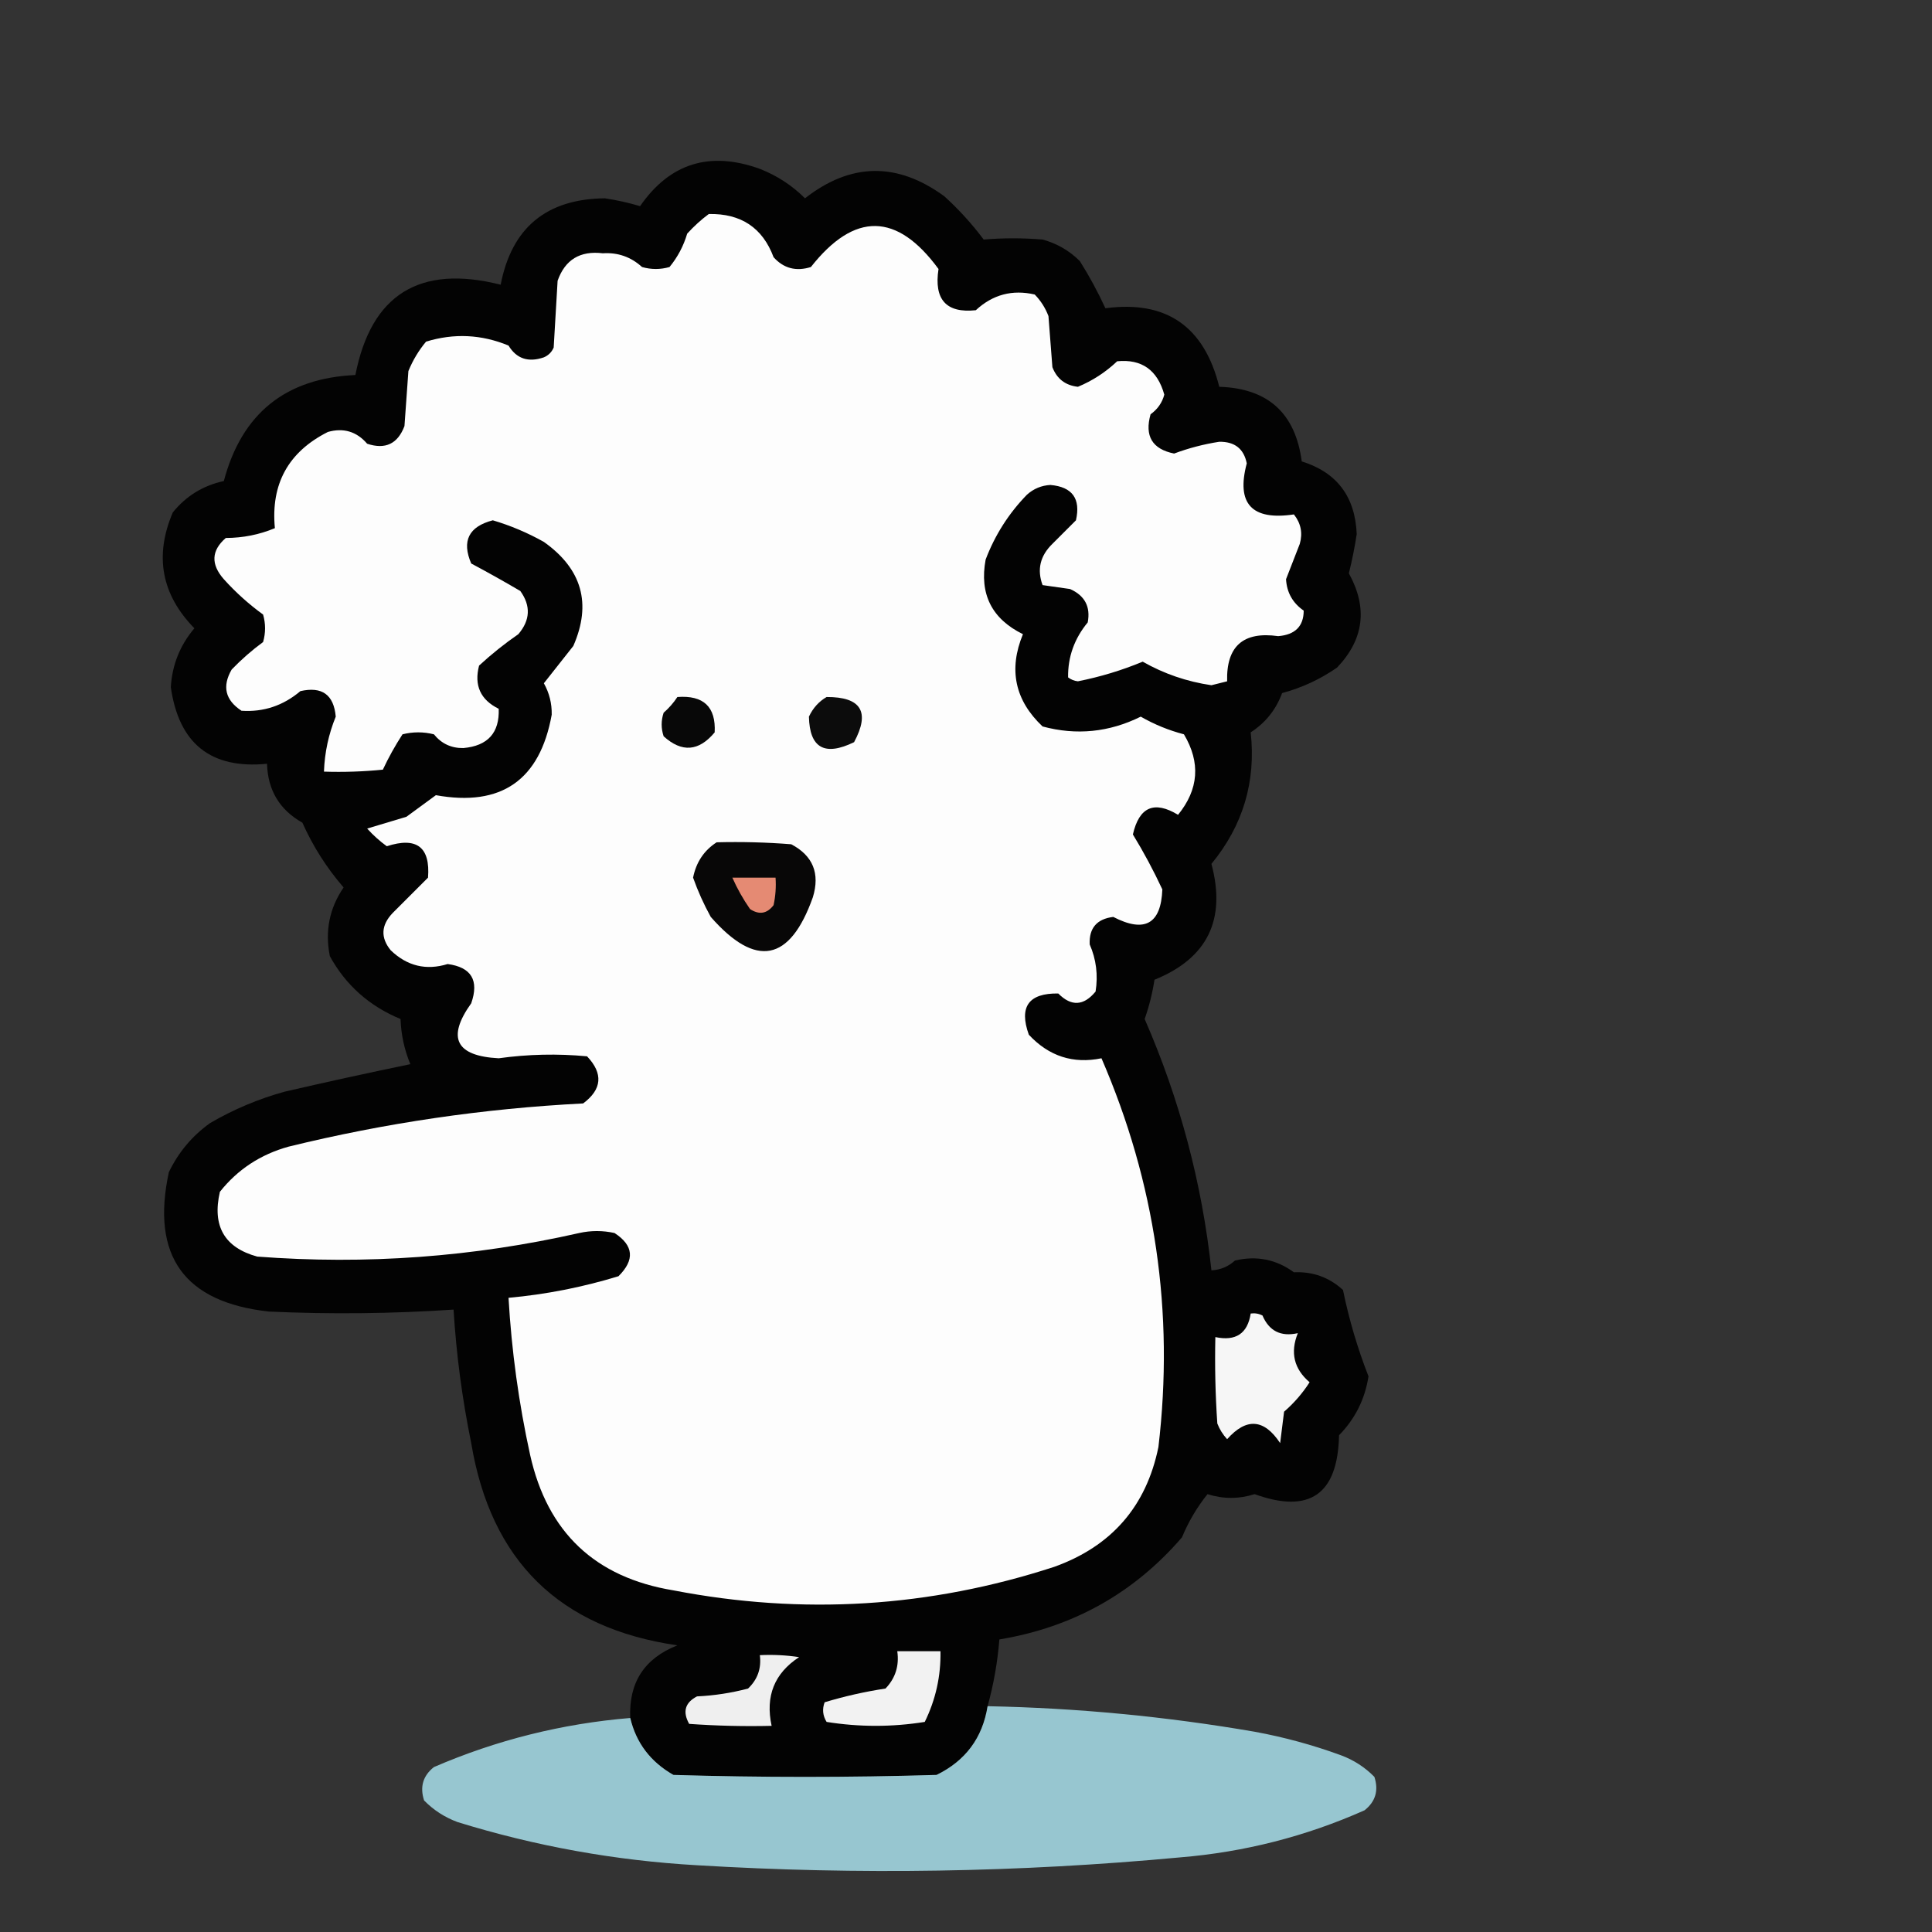 <?xml version="1.0" encoding="UTF-8"?>
<!DOCTYPE svg PUBLIC "-//W3C//DTD SVG 1.1//EN" "http://www.w3.org/Graphics/SVG/1.1/DTD/svg11.dtd">
<svg xmlns="http://www.w3.org/2000/svg" version="1.1" width="492px" height="492px" style="shape-rendering:geometricPrecision; text-rendering:geometricPrecision; image-rendering:optimizeQuality; fill-rule:evenodd; clip-rule:evenodd" xmlns:xlink="http://www.w3.org/1999/xlink">
<rect width="100%" height="100%" fill="#333333" stroke="none"/>
<g><path style="opacity:0.974" fill="#030303" d="M 251.5,434.5 C 250.213,442.565 245.88,448.399 238.5,452C 216.167,452.667 193.833,452.667 171.5,452C 165.67,448.687 162.003,443.853 160.5,437.5C 160.094,428.48 164.094,422.313 172.5,419C 142.494,414.661 124.994,397.495 120,367.5C 117.704,356.265 116.204,344.931 115.5,333.5C 99.849,334.55 84.183,334.716 68.5,334C 46.9,331.646 38.4,319.812 43,298.5C 45.451,293.42 48.951,289.253 53.5,286C 59.488,282.506 65.821,279.839 72.5,278C 83.219,275.524 93.886,273.191 104.5,271C 102.979,267.356 102.145,263.523 102,259.5C 94.06,256.22 88.06,250.887 84,243.5C 82.716,237.135 83.883,231.302 87.5,226C 83.195,221.025 79.695,215.525 77,209.5C 71.192,206.222 68.192,201.222 68,194.5C 53.717,195.899 45.551,189.399 43.5,175C 43.837,169.327 45.837,164.327 49.5,160C 41.111,151.413 39.277,141.58 44,130.5C 47.395,126.303 51.729,123.636 57,122.5C 61.558,105.304 72.724,96.304 90.5,95.5C 94.519,74.972 106.853,67.305 127.5,72.5C 130.298,58.005 139.131,50.671 154,50.5C 157.085,50.957 160.085,51.623 163,52.5C 170.575,41.561 180.742,38.394 193.5,43C 197.873,44.713 201.707,47.213 205,50.5C 216.663,41.382 228.496,41.215 240.5,50C 244.203,53.367 247.536,57.034 250.5,61C 255.465,60.582 260.465,60.582 265.5,61C 269.164,62.002 272.331,63.836 275,66.5C 277.435,70.372 279.602,74.372 281.5,78.5C 296.98,76.426 306.646,83.093 310.5,98.5C 322.883,98.883 329.883,105.217 331.5,117.5C 340.436,120.287 345.103,126.454 345.5,136C 344.992,139.364 344.326,142.697 343.5,146C 348.355,154.802 347.355,162.802 340.5,170C 336.219,172.973 331.553,175.14 326.5,176.5C 324.943,180.724 322.276,184.057 318.5,186.5C 319.878,199.048 316.545,210.215 308.5,220C 312.309,234.214 307.476,244.047 294,249.5C 293.474,252.911 292.641,256.245 291.5,259.5C 300.435,279.97 306.101,301.303 308.5,323.5C 310.783,323.392 312.783,322.559 314.5,321C 320.018,319.713 325.018,320.713 329.5,324C 334.322,323.778 338.489,325.278 342,328.5C 343.554,336.063 345.721,343.397 348.5,350.5C 347.602,356.296 345.102,361.296 341,365.5C 340.684,380.564 333.517,385.564 319.5,380.5C 315.479,381.764 311.479,381.764 307.5,380.5C 304.844,383.801 302.678,387.468 301,391.5C 288.741,405.719 273.241,414.386 254.5,417.5C 254.035,423.294 253.035,428.961 251.5,434.5 Z"/></g>
<g><path style="opacity:1" fill="#fdfdfd" d="M 180.5,54.5 C 188.7,54.336 194.2,58.003 197,65.5C 199.559,68.349 202.726,69.183 206.5,68C 217.596,53.91 228.43,54.077 239,68.5C 237.805,76.297 240.971,79.797 248.5,79C 252.796,75.018 257.796,73.685 263.5,75C 265.041,76.579 266.208,78.413 267,80.5C 267.333,84.833 267.667,89.167 268,93.5C 269.145,96.477 271.312,98.144 274.5,98.5C 278.213,96.96 281.547,94.793 284.5,92C 290.751,91.39 294.751,94.224 296.5,100.5C 295.952,102.556 294.786,104.223 293,105.5C 291.436,111.046 293.436,114.379 299,115.5C 302.718,114.112 306.552,113.112 310.5,112.5C 314.423,112.447 316.756,114.28 317.5,118C 314.766,128.272 318.766,132.605 329.5,131C 331.282,133.243 331.782,135.743 331,138.5C 329.802,141.55 328.635,144.55 327.5,147.5C 327.695,150.89 329.195,153.557 332,155.5C 331.983,159.485 329.817,161.652 325.5,162C 316.596,160.739 312.263,164.573 312.5,173.5C 311.167,173.833 309.833,174.167 308.5,174.5C 302.252,173.584 296.419,171.584 291,168.5C 285.687,170.705 280.187,172.371 274.5,173.5C 273.558,173.392 272.725,173.059 272,172.5C 271.926,167.295 273.593,162.628 277,158.5C 277.753,154.507 276.253,151.674 272.5,150C 270.167,149.667 267.833,149.333 265.5,149C 264.041,145.047 264.874,141.547 268,138.5C 270,136.5 272,134.5 274,132.5C 275.249,126.989 273.082,123.989 267.5,123.5C 265.209,123.622 263.209,124.455 261.5,126C 256.864,130.771 253.364,136.271 251,142.5C 249.377,151.253 252.543,157.586 260.5,161.5C 256.782,170.505 258.448,178.339 265.5,185C 274.113,187.323 282.446,186.489 290.5,182.5C 293.966,184.489 297.632,185.989 301.5,187C 305.776,194.185 305.276,201.018 300,207.5C 293.932,203.822 290.099,205.489 288.5,212.5C 291.252,217.002 293.752,221.669 296,226.5C 295.665,235.305 291.498,237.638 283.5,233.5C 279.313,234.017 277.313,236.351 277.5,240.5C 279.16,244.296 279.66,248.296 279,252.5C 275.974,256.183 272.808,256.35 269.5,253C 261.946,252.888 259.446,256.388 262,263.5C 267.113,268.982 273.28,270.982 280.5,269.5C 294.226,301.192 299.06,334.192 295,368.5C 291.919,383.586 283.086,393.753 268.5,399C 236.744,409.357 204.411,411.357 171.5,405C 151.557,401.724 139.391,390.224 135,370.5C 132.109,357.312 130.275,343.979 129.5,330.5C 139.041,329.633 148.374,327.799 157.5,325C 161.704,320.845 161.371,317.178 156.5,314C 153.5,313.333 150.5,313.333 147.5,314C 120.52,320.113 93.187,322.113 65.5,320C 57.152,317.708 53.985,312.208 56,303.5C 60.508,297.818 66.341,293.985 73.5,292C 98.135,285.962 123.135,282.295 148.5,281C 153.321,277.399 153.654,273.399 149.5,269C 141.98,268.291 134.48,268.457 127,269.5C 116.064,268.928 113.73,264.262 120,255.5C 122.04,249.648 120.04,246.315 114,245.5C 108.519,247.184 103.685,246.018 99.5,242C 96.87,238.772 97.036,235.605 100,232.5C 103,229.5 106,226.5 109,223.5C 109.609,215.705 106.109,213.038 98.5,215.5C 96.684,214.185 95.017,212.685 93.5,211C 96.833,210 100.167,209 103.5,208C 106.011,206.152 108.511,204.319 111,202.5C 127.657,205.512 137.491,198.679 140.5,182C 140.554,179.145 139.888,176.478 138.5,174C 140.986,170.844 143.486,167.678 146,164.5C 150.715,153.73 148.215,144.897 138.5,138C 134.365,135.678 130.032,133.845 125.5,132.5C 119.369,134.094 117.536,137.761 120,143.5C 124.194,145.736 128.361,148.069 132.5,150.5C 135.21,154.262 135.043,157.929 132,161.5C 128.484,163.926 125.151,166.593 122,169.5C 120.689,174.544 122.356,178.211 127,180.5C 127.231,186.608 124.231,189.941 118,190.5C 114.927,190.547 112.427,189.38 110.5,187C 107.833,186.333 105.167,186.333 102.5,187C 100.597,189.93 98.93,192.93 97.5,196C 92.511,196.499 87.511,196.666 82.5,196.5C 82.672,191.653 83.672,186.986 85.5,182.5C 85.011,176.918 82.011,174.751 76.5,176C 72.109,179.706 67.109,181.372 61.5,181C 57.356,178.28 56.523,174.78 59,170.5C 61.479,167.931 64.146,165.598 67,163.5C 67.667,161.167 67.667,158.833 67,156.5C 63.343,153.842 60.009,150.842 57,147.5C 53.647,143.696 53.813,140.196 57.5,137C 61.893,136.983 66.06,136.15 70,134.5C 68.926,123.245 73.426,115.079 83.5,110C 87.484,108.885 90.818,109.885 93.5,113C 98.121,114.538 101.287,113.038 103,108.5C 103.333,103.833 103.667,99.167 104,94.5C 105.123,91.751 106.623,89.251 108.5,87C 115.611,84.817 122.611,85.151 129.5,88C 131.541,91.362 134.541,92.362 138.5,91C 139.667,90.5 140.5,89.667 141,88.5C 141.333,82.833 141.667,77.167 142,71.5C 143.893,66.132 147.726,63.799 153.5,64.5C 157.338,64.254 160.672,65.421 163.5,68C 165.833,68.667 168.167,68.667 170.5,68C 172.563,65.489 174.063,62.656 175,59.5C 176.73,57.598 178.563,55.931 180.5,54.5 Z"/></g>
<g><path style="opacity:1" fill="#080808" d="M 172.5,177.5 C 179.164,177 182.331,180 182,186.5C 177.965,191.364 173.632,191.698 169,187.5C 168.333,185.5 168.333,183.5 169,181.5C 170.376,180.295 171.542,178.962 172.5,177.5 Z"/></g>
<g><path style="opacity:1" fill="#0c0c0c" d="M 210.5,177.5 C 219.306,177.464 221.639,181.297 217.5,189C 210.005,192.652 206.172,190.485 206,182.5C 207.025,180.313 208.525,178.646 210.5,177.5 Z"/></g>
<g><path style="opacity:1" fill="#080707" d="M 182.5,214.5 C 188.842,214.334 195.175,214.5 201.5,215C 207.025,217.919 208.858,222.419 207,228.5C 201.161,244.935 192.494,246.601 181,233.5C 179.223,230.28 177.723,226.947 176.5,223.5C 177.284,219.573 179.284,216.573 182.5,214.5 Z"/></g>
<g><path style="opacity:1" fill="#e58a73" d="M 186.5,223.5 C 190.167,223.5 193.833,223.5 197.5,223.5C 197.663,225.857 197.497,228.19 197,230.5C 195.33,232.698 193.33,233.032 191,231.5C 189.223,228.941 187.723,226.274 186.5,223.5 Z"/></g>
<g><path style="opacity:1" fill="#f6f6f6" d="M 318.5,334.5 C 319.552,334.351 320.552,334.517 321.5,335C 323.189,338.964 326.189,340.464 330.5,339.5C 328.52,344.441 329.52,348.608 333.5,352C 331.72,354.784 329.553,357.284 327,359.5C 326.667,362.167 326.333,364.833 326,367.5C 321.91,361.314 317.41,360.98 312.5,366.5C 311.416,365.335 310.583,364.002 310,362.5C 309.5,355.174 309.334,347.841 309.5,340.5C 314.709,341.604 317.709,339.604 318.5,334.5 Z"/></g>
<g><path style="opacity:1" fill="#f2f2f2" d="M 228.5,420.5 C 232.167,420.5 235.833,420.5 239.5,420.5C 239.616,426.819 238.283,432.819 235.5,438.5C 227.167,439.833 218.833,439.833 210.5,438.5C 209.515,436.902 209.349,435.235 210,433.5C 215.031,431.974 220.197,430.807 225.5,430C 228.029,427.358 229.029,424.192 228.5,420.5 Z"/></g>
<g><path style="opacity:1" fill="#efefef" d="M 193.5,421.5 C 196.85,421.335 200.183,421.502 203.5,422C 197.197,426.122 194.864,431.955 196.5,439.5C 189.492,439.666 182.492,439.5 175.5,439C 173.78,435.914 174.447,433.581 177.5,432C 181.918,431.792 186.251,431.126 190.5,430C 192.93,427.695 193.93,424.862 193.5,421.5 Z"/></g>
<g><path style="opacity:0.99" fill="#98c8d2" d="M 251.5,434.5 C 274.33,434.954 296.996,437.121 319.5,441C 327.004,442.376 334.337,444.376 341.5,447C 344.759,448.211 347.592,450.044 350,452.5C 351.123,455.956 350.29,458.79 347.5,461C 332.541,467.657 316.874,471.657 300.5,473C 259.559,476.817 218.559,477.483 177.5,475C 156.703,473.812 136.37,470.145 116.5,464C 113.241,462.789 110.408,460.956 108,458.5C 106.877,455.044 107.71,452.21 110.5,450C 126.464,443.106 143.131,438.94 160.5,437.5C 162.003,443.853 165.67,448.687 171.5,452C 193.833,452.667 216.167,452.667 238.5,452C 245.88,448.399 250.213,442.565 251.5,434.5 Z"/></g>
</svg>
